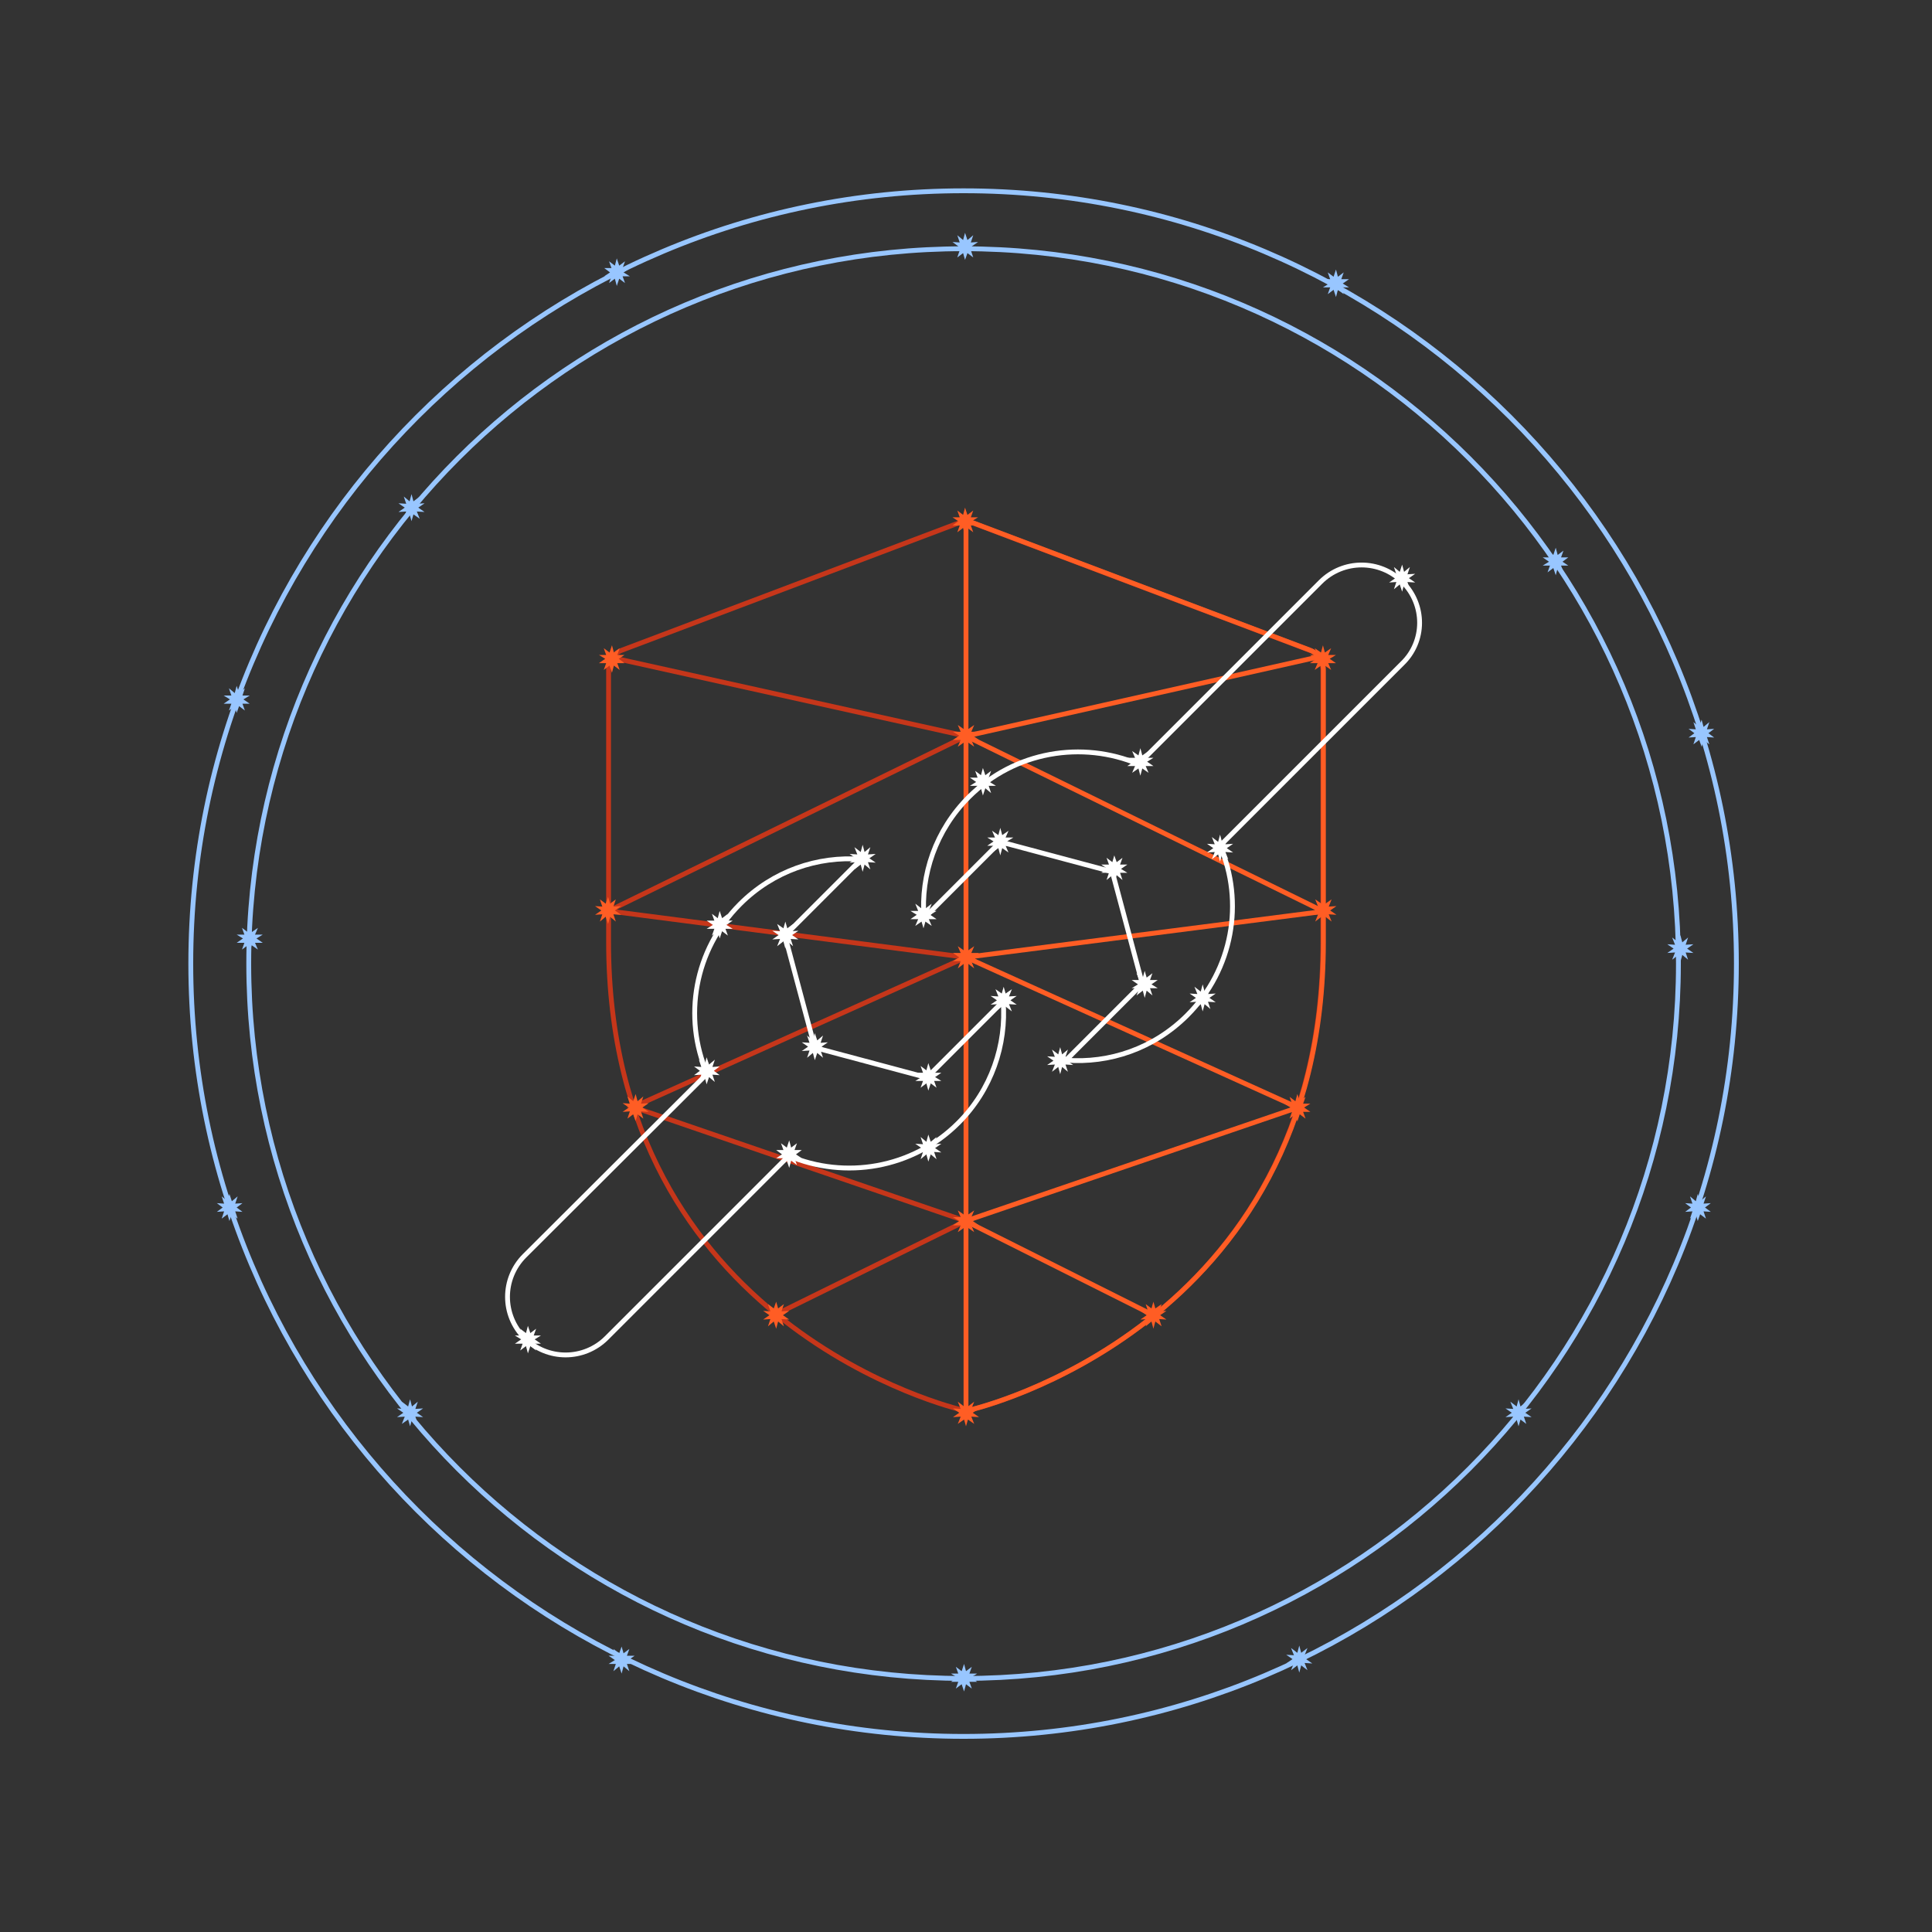 <?xml version="1.0" encoding="utf-8"?>
<!-- Generator: Adobe Illustrator 21.1.0, SVG Export Plug-In . SVG Version: 6.00 Build 0)  -->
<svg version="1.1" id="ESL_Icon" xmlns="http://www.w3.org/2000/svg" xmlns:xlink="http://www.w3.org/1999/xlink" x="0px" y="0px"
	 viewBox="0 0 400 400" enable-background="new 0 0 400 400" xml:space="preserve">
<rect x="0" y="0" width="400" height="400" fill="#333333" stroke="none"/>
<rect id="Background" x="0" display="none" fill="#131A2E" stroke="#000000" stroke-miterlimit="10" width="400" height="400"/>
<g id="Shild">
	<g id="Shield_Original">
		<path id="Shield_main" fill="none" stroke="#C6361A" stroke-miterlimit="10" d="M200,292c-0.3,0-0.6,0-0.9-0.1
			c-0.7-0.2-73.1-17-73.1-96.9v-56.3c0-1.8,1.1-3.5,2.8-4.1l69.6-26.3c1-0.4,2.1-0.4,3.1,0l69.6,26.3c1.7,0.6,2.8,2.3,2.8,4.1V195
			c0,79.9-72.3,96.8-73.1,96.9C200.6,292,200.3,292,200,292L200,292z"/>
		<path id="Shield-right" fill="none" stroke="#FF5D24" stroke-miterlimit="10" d="M200,108v184c0.3,0,0.6,0,0.9-0.1
			c0.7-0.2,73.1-17,73.1-96.9v-56.3c0-1.8-1.1-3.5-2.8-4.1l-69.6-26.3C201,108.1,200.5,108,200,108L200,108z"/>
	</g>
	<g id="Shield_Skeleton">
		<polyline fill="none" stroke="#C6361A" stroke-miterlimit="10" points="126,136 200,152.4 126,188.6 200,198.2 131.1,229.2 
			199.9,252.8 160.7,272.1 		"/>
		<polyline fill="none" stroke="#FF5D24" stroke-miterlimit="10" points="273,136 200,152.4 274,188.7 200,198.2 268.7,229.3 
			199.9,252.8 238.8,272.3 		"/>
	</g>
	<g id="Shield_Stars">
		<polygon fill="#FF5D24" points="126.7,133.6 127.1,135.1 128.3,134.2 127.8,135.6 129.3,135.6 128.1,136.4 129.3,137.3 
			127.8,137.3 128.3,138.7 127.1,137.8 126.7,139.3 126.2,137.8 125,138.7 125.5,137.3 124,137.3 125.3,136.4 124,135.6 
			125.5,135.6 125,134.2 126.2,135.1 		"/>
		<polygon fill="#FF5D24" points="125.9,185.7 126.3,187.1 127.5,186.2 127,187.7 128.6,187.6 127.3,188.5 128.6,189.4 127,189.3 
			127.5,190.8 126.3,189.8 125.9,191.3 125.4,189.8 124.2,190.8 124.7,189.3 123.2,189.4 124.5,188.5 123.2,187.6 124.7,187.7 
			124.2,186.2 125.4,187.1 		"/>
		<polygon fill="#FF5D24" points="200,289.7 200.4,291.2 201.7,290.2 201.1,291.7 202.7,291.6 201.4,292.5 202.7,293.4 201.1,293.3 
			201.7,294.8 200.4,293.9 200,295.3 199.6,293.9 198.3,294.8 198.9,293.3 197.3,293.4 198.6,292.5 197.3,291.6 198.9,291.7 
			198.3,290.2 199.6,291.2 		"/>
		<polygon fill="#FF5D24" points="131.6,226.5 132,228 133.2,227 132.7,228.5 134.3,228.4 133,229.3 134.3,230.2 132.7,230.1 
			133.2,231.6 132,230.7 131.6,232.1 131.1,230.7 129.9,231.6 130.4,230.1 128.9,230.2 130.2,229.3 128.9,228.4 130.4,228.5 
			129.9,227 131.1,228 		"/>
		<polygon fill="#FF5D24" points="268.6,226.5 269.1,228 270.3,227.1 269.8,228.5 271.3,228.5 270,229.3 271.3,230.2 269.8,230.2 
			270.3,231.6 269.1,230.7 268.6,232.2 268.2,230.7 267,231.6 267.5,230.2 265.9,230.2 267.2,229.3 265.9,228.5 267.5,228.5 
			267,227.1 268.2,228 		"/>
		<polygon fill="#FF5D24" points="274,185.7 274.4,187.1 275.7,186.2 275.1,187.7 276.7,187.6 275.4,188.5 276.7,189.4 275.1,189.3 
			275.7,190.8 274.4,189.8 274,191.3 273.6,189.8 272.3,190.8 272.9,189.3 271.3,189.4 272.6,188.5 271.3,187.6 272.9,187.7 
			272.3,186.2 273.6,187.1 		"/>
		<polygon fill="#FF5D24" points="273.9,133.6 274.3,135.1 275.6,134.2 275,135.6 276.6,135.6 275.3,136.4 276.6,137.3 275,137.3 
			275.6,138.7 274.3,137.8 273.9,139.3 273.5,137.8 272.2,138.7 272.8,137.3 271.2,137.3 272.5,136.4 271.2,135.6 272.8,135.6 
			272.2,134.2 273.5,135.1 		"/>
		<polygon fill="#FF5D24" points="200,149.5 200.4,151 201.7,150.1 201.1,151.5 202.7,151.5 201.4,152.3 202.7,153.2 201.1,153.2 
			201.7,154.6 200.4,153.7 200,155.2 199.6,153.7 198.3,154.6 198.9,153.2 197.3,153.2 198.6,152.3 197.3,151.5 198.9,151.5 
			198.3,150.1 199.6,151 		"/>
		<polygon fill="#FF5D24" points="199.8,105.1 200.3,106.6 201.5,105.7 201,107.1 202.5,107.1 201.2,107.9 202.5,108.8 201,108.8 
			201.5,110.2 200.3,109.3 199.8,110.8 199.4,109.3 198.2,110.2 198.7,108.8 197.2,108.8 198.4,107.9 197.2,107.1 198.7,107.1 
			198.2,105.7 199.4,106.6 		"/>
		<polygon fill="#FF5D24" points="200,195.4 200.4,196.8 201.7,195.9 201.1,197.3 202.7,197.3 201.4,198.2 202.7,199 201.1,199 
			201.7,200.5 200.4,199.5 200,201 199.6,199.5 198.3,200.5 198.9,199 197.3,199 198.6,198.2 197.3,197.3 198.9,197.3 198.3,195.9 
			199.6,196.8 		"/>
		<polygon fill="#FF5D24" points="200,250 200.4,251.5 201.7,250.6 201.1,252 202.7,252 201.4,252.8 202.7,253.7 201.1,253.7 
			201.7,255.1 200.4,254.2 200,255.7 199.6,254.2 198.3,255.1 198.9,253.7 197.3,253.7 198.6,252.8 197.3,252 198.9,252 
			198.3,250.6 199.6,251.5 		"/>
		<polygon fill="#FF5D24" points="238.8,269.5 239.2,270.9 240.5,270 240,271.5 241.5,271.4 240.2,272.3 241.5,273.2 240,273.1 
			240.5,274.6 239.2,273.6 238.8,275.1 238.4,273.6 237.2,274.6 237.7,273.1 236.1,273.2 237.4,272.3 236.1,271.4 237.7,271.5 
			237.2,270 238.4,270.9 		"/>
		<polygon fill="#FF5D24" points="160.7,269.5 161.1,270.9 162.3,270 161.8,271.5 163.4,271.4 162.1,272.3 163.4,273.2 161.8,273.1 
			162.3,274.6 161.1,273.6 160.7,275.1 160.2,273.6 159,274.6 159.5,273.1 158,273.2 159.3,272.3 158,271.4 159.5,271.5 159,270 
			160.2,270.9 		"/>
	</g>
</g>
<g id="Wrenches">
	<g id="Wrench_Left">
		<path id="Wrench_Original_Left" fill="none" stroke="#FFFFFF" stroke-miterlimit="10" d="M207.7,207.3l-15.8,15.8l-23.2-6.2
			l-6.2-23.2l15.8-15.8c-9-0.7-18.2,2.4-25.1,9.3c-9.5,9.5-11.8,23.5-6.8,35.1L108.6,260c-4.7,4.7-4.7,12.3,0,17s12.3,4.7,17,0
			l37.7-37.7c11.6,4.9,25.6,2.7,35.1-6.8C205.3,225.6,208.4,216.3,207.7,207.3z"/>
		<g id="Wrench_Skeleton_Left" display="none">
			<polyline display="inline" fill="none" stroke="#FFFFFF" stroke-miterlimit="10" points="109.1,277.5 146.4,222.3 163.3,239.3 
				109.1,277.5 			"/>
			<polyline display="inline" fill="none" stroke="#FFFFFF" stroke-miterlimit="10" points="149,191.5 146.1,221.7 163,193.6 
				146.1,221.7 168.7,216.9 163.3,239.3 191.9,223.1 163.3,239.3 191.9,237.7 			"/>
		</g>
		<g id="Wrench_Stars_Left">
			<polygon fill="#FFFFFF" points="162.6,190.8 163,192.2 164.2,191.3 163.7,192.8 165.3,192.7 164,193.6 165.3,194.5 163.7,194.4 
				164.2,195.9 163,194.9 162.6,196.4 162.2,194.9 160.9,195.9 161.5,194.4 159.9,194.5 161.2,193.6 159.9,192.7 161.5,192.8 
				160.9,191.3 162.2,192.2 			"/>
			<polygon fill="#FFFFFF" points="178.6,174.9 179,176.4 180.2,175.4 179.7,176.9 181.3,176.8 180,177.7 181.3,178.6 179.7,178.5 
				180.2,180 179,179 178.6,180.5 178.2,179 176.9,180 177.5,178.5 175.9,178.6 177.2,177.7 175.9,176.8 177.5,176.9 176.9,175.4 
				178.2,176.4 			"/>
			<polygon fill="#FFFFFF" points="168.7,213.9 169.2,215.4 170.4,214.4 169.9,215.9 171.4,215.8 170.1,216.7 171.4,217.6 
				169.9,217.5 170.4,219 169.2,218 168.7,219.5 168.3,218 167.1,219 167.6,217.5 166,217.6 167.3,216.7 166,215.8 167.6,215.9 
				167.1,214.4 168.3,215.4 			"/>
			<polygon fill="#FFFFFF" points="192.2,220.1 192.7,221.6 193.9,220.7 193.4,222.1 194.9,222.1 193.6,223 194.9,223.8 
				193.4,223.8 193.9,225.2 192.7,224.3 192.2,225.8 191.8,224.3 190.6,225.2 191.1,223.8 189.5,223.8 190.8,223 189.5,222.1 
				191.1,222.1 190.6,220.7 191.8,221.6 			"/>
			<polygon fill="#FFFFFF" points="207.8,204.3 208.2,205.7 209.5,204.8 208.9,206.3 210.5,206.2 209.2,207.1 210.5,208 
				208.9,207.9 209.5,209.4 208.2,208.4 207.8,209.9 207.4,208.4 206.1,209.4 206.7,207.9 205.1,208 206.4,207.1 205.1,206.2 
				206.7,206.3 206.1,204.8 207.4,205.7 			"/>
			<polygon display="none" fill="#FFFFFF" points="123.3,276.1 123.8,277.6 125,276.7 124.5,278.1 126,278.1 124.7,279 126,279.8 
				124.5,279.8 125,281.2 123.8,280.3 123.3,281.8 122.9,280.3 121.7,281.2 122.2,279.8 120.6,279.8 121.9,279 120.6,278.1 
				122.2,278.1 121.7,276.7 122.9,277.6 			"/>
			<polygon fill="#FFFFFF" points="146.3,218.9 146.8,220.4 148,219.4 147.5,220.9 149,220.8 147.8,221.7 149,222.6 147.5,222.5 
				148,224 146.8,223 146.3,224.5 145.9,223 144.7,224 145.2,222.5 143.7,222.6 144.9,221.7 143.7,220.8 145.2,220.9 144.7,219.4 
				145.9,220.4 			"/>
			<polygon fill="#FFFFFF" points="163.4,236.1 163.8,237.6 165,236.7 164.5,238.1 166,238.1 164.8,239 166,239.8 164.5,239.8 
				165,241.2 163.8,240.3 163.4,241.8 162.9,240.3 161.7,241.2 162.2,239.8 160.7,239.8 161.9,239 160.7,238.1 162.2,238.1 
				161.7,236.7 162.9,237.6 			"/>
			<polygon fill="#FFFFFF" points="149,188.6 149.5,190.1 150.7,189.2 150.2,190.6 151.7,190.6 150.4,191.5 151.7,192.3 
				150.2,192.3 150.7,193.7 149.5,192.8 149,194.3 148.6,192.8 147.4,193.7 147.9,192.3 146.3,192.3 147.6,191.5 146.3,190.6 
				147.9,190.6 147.4,189.2 148.6,190.1 			"/>
			<polygon fill="#FFFFFF" points="192.2,234.9 192.7,236.4 193.9,235.4 193.4,236.9 194.9,236.8 193.6,237.7 194.9,238.6 
				193.4,238.5 193.9,240 192.7,239 192.2,240.5 191.8,239 190.6,240 191.1,238.5 189.5,238.6 190.8,237.7 189.5,236.8 191.1,236.9 
				190.6,235.4 191.8,236.4 			"/>
			<polygon display="none" fill="#FFFFFF" points="106.7,258.6 107.1,260.1 108.4,259.2 107.8,260.6 109.4,260.6 108.1,261.5 
				109.4,262.3 107.8,262.3 108.4,263.7 107.1,262.8 106.7,264.3 106.3,262.8 105,263.7 105.6,262.3 104,262.3 105.3,261.5 
				104,260.6 105.6,260.6 105,259.2 106.3,260.1 			"/>
			<polygon fill="#FFFFFF" points="109.3,274.5 109.8,276 111,275.1 110.5,276.5 112,276.5 110.7,277.3 112,278.2 110.5,278.2 
				111,279.6 109.8,278.7 109.3,280.2 108.9,278.7 107.7,279.6 108.2,278.2 106.6,278.2 107.9,277.3 106.6,276.5 108.2,276.5 
				107.7,275.1 108.9,276 			"/>
		</g>
	</g>
	<g id="Wrench_Right">
		<path id="Wrenche_Original_Right_2_" fill="none" stroke="#FFFFFF" stroke-miterlimit="10" d="M290.4,120.5
			c-4.7-4.7-12.3-4.7-17,0l-37.7,37.7c-11.6-4.9-25.6-2.7-35.1,6.8c-6.9,6.9-10,16.1-9.3,25.1l15.8-15.8l23.2,6.2l6.2,23.2
			l-15.8,15.8c9,0.7,18.2-2.4,25.1-9.3c9.5-9.5,11.8-23.5,6.8-35.1l37.7-37.7C295.1,132.8,295.1,125.2,290.4,120.5L290.4,120.5z"/>
		<g id="Wrench_Skeleton_Right" display="none">
			<polygon display="inline" fill="none" stroke="#FFFFFF" stroke-miterlimit="10" points="254.1,177 291.5,122.2 237.2,160.1 			
				"/>
			<polyline display="inline" fill="none" stroke="#FFFFFF" stroke-miterlimit="10" points="205.1,164.5 237.3,160.3 208.7,176.4 
				237.3,160.3 232.3,182 254.2,177.7 238.6,205.9 254.2,177.7 250.5,208.7 			"/>
		</g>
		<g id="Wrench_Stars_Right">
			<polygon fill="#FFFFFF" points="191.2,186.6 191.6,188.1 192.9,187.1 192.3,188.6 193.9,188.6 192.6,189.4 193.9,190.3 
				192.3,190.3 192.9,191.7 191.6,190.8 191.2,192.2 190.8,190.8 189.5,191.7 190.1,190.3 188.5,190.3 189.8,189.4 188.5,188.6 
				190.1,188.6 189.5,187.1 190.8,188.1 			"/>
			<polygon fill="#FFFFFF" points="237,201 237.4,202.4 238.6,201.5 238.1,202.9 239.7,202.9 238.4,203.8 239.7,204.6 238.1,204.6 
				238.6,206.1 237.4,205.1 237,206.6 236.6,205.1 235.3,206.1 235.9,204.6 234.3,204.6 235.6,203.8 234.3,202.9 235.9,202.9 
				235.3,201.5 236.6,202.4 			"/>
			<polygon fill="#FFFFFF" points="236.1,154.9 236.5,156.4 237.8,155.5 237.2,156.9 238.8,156.9 237.5,157.7 238.8,158.6 
				237.2,158.6 237.8,160 236.5,159.1 236.1,160.6 235.7,159.1 234.4,160 235,158.6 233.4,158.6 234.7,157.7 233.4,156.9 235,156.9 
				234.4,155.5 235.7,156.4 			"/>
			<polygon fill="#FFFFFF" points="207.1,171.4 207.5,172.9 208.8,172 208.2,173.4 209.8,173.4 208.5,174.2 209.8,175.1 
				208.2,175.1 208.8,176.5 207.5,175.6 207.1,177.1 206.7,175.6 205.4,176.5 206,175.1 204.4,175.1 205.7,174.2 204.4,173.4 
				206,173.4 205.4,172 206.7,172.9 			"/>
			<polygon fill="#FFFFFF" points="203.5,159 204,160.5 205.2,159.6 204.7,161 206.2,161 204.9,161.9 206.2,162.7 204.7,162.7 
				205.2,164.2 204,163.2 203.5,164.7 203.1,163.2 201.9,164.2 202.4,162.7 200.8,162.7 202.1,161.9 200.8,161 202.4,161 
				201.9,159.6 203.1,160.5 			"/>
			<polygon fill="#FFFFFF" points="249,203.8 249.4,205.3 250.6,204.3 250.1,205.8 251.7,205.7 250.4,206.6 251.7,207.5 
				250.1,207.4 250.6,208.9 249.4,207.9 249,209.4 248.6,207.9 247.3,208.9 247.9,207.4 246.3,207.5 247.6,206.6 246.3,205.7 
				247.9,205.8 247.3,204.3 248.6,205.3 			"/>
			<polygon fill="#FFFFFF" points="230.7,177.1 231.2,178.5 232.4,177.6 231.9,179 233.4,179 232.1,179.9 233.4,180.7 231.9,180.7 
				232.4,182.2 231.2,181.2 230.7,182.7 230.3,181.2 229.1,182.2 229.6,180.7 228,180.7 229.3,179.9 228,179 229.6,179 229.1,177.6 
				230.3,178.5 			"/>
			<polygon fill="#FFFFFF" points="219.5,216.8 219.9,218.3 221.1,217.3 220.6,218.8 222.2,218.7 220.9,219.6 222.2,220.5 
				220.6,220.4 221.1,221.9 219.9,220.9 219.5,222.4 219.1,220.9 217.8,221.9 218.4,220.4 216.8,220.5 218.1,219.6 216.8,218.7 
				218.4,218.8 217.8,217.3 219.1,218.3 			"/>
			<polygon fill="#FFFFFF" points="252.6,172.8 253,174.3 254.3,173.3 253.7,174.8 255.3,174.7 254,175.6 255.3,176.5 253.7,176.4 
				254.3,177.9 253,176.9 252.6,178.4 252.2,176.9 250.9,177.9 251.5,176.4 249.9,176.5 251.2,175.6 249.9,174.7 251.5,174.8 
				250.9,173.3 252.2,174.3 			"/>
			<polygon display="none" fill="#FFFFFF" points="293.4,131 293.8,132.5 295,131.5 294.5,133 296,132.9 294.8,133.8 296,134.7 
				294.5,134.6 295,136.1 293.8,135.2 293.4,136.6 292.9,135.2 291.7,136.1 292.2,134.6 290.7,134.7 292,133.8 290.7,132.9 
				292.2,133 291.7,131.5 292.9,132.5 			"/>
			<polygon display="none" fill="#FFFFFF" points="275,116.1 275.4,117.6 276.6,116.7 276.1,118.1 277.7,118.1 276.4,118.9 
				277.7,119.8 276.1,119.8 276.6,121.2 275.4,120.3 275,121.8 274.5,120.3 273.3,121.2 273.8,119.8 272.3,119.8 273.6,118.9 
				272.3,118.1 273.8,118.1 273.3,116.7 274.5,117.6 			"/>
			<polygon fill="#FFFFFF" points="290.3,116.9 290.7,118.4 291.9,117.4 291.4,118.9 293,118.8 291.7,119.7 293,120.6 291.4,120.5 
				291.9,122 290.7,121 290.3,122.5 289.8,121 288.6,122 289.1,120.5 287.6,120.6 288.9,119.7 287.6,118.8 289.1,118.9 288.6,117.4 
				289.8,118.4 			"/>
		</g>
	</g>
</g>
<g id="Border">
	<path id="Border_Original" fill="none" stroke="#98C6FF" stroke-miterlimit="10" d="M199.5,39.5c-88.4,0-160,71.6-160,160
		s71.6,160,160,160s160-71.6,160-160S287.9,39.5,199.5,39.5z M199.5,347.5c-81.7,0-148-66.3-148-148s66.3-148,148-148
		s148,66.3,148,148S281.2,347.5,199.5,347.5z"/>
	<g id="Border_Stars">
		<polygon fill="#98C6FF" points="47.5,247.2 48,248.7 49.2,247.7 48.7,249.2 50.2,249.1 49,250 50.2,250.9 48.7,250.8 49.2,252.3 
			48,251.4 47.5,252.8 47.1,251.4 45.9,252.3 46.4,250.8 44.9,250.9 46.1,250 44.9,249.1 46.4,249.2 45.9,247.7 47.1,248.7 		"/>
		<polygon fill="#98C6FF" points="128.7,340.9 129.1,342.3 130.3,341.4 129.8,342.8 131.4,342.8 130.1,343.7 131.4,344.5 
			129.8,344.5 130.3,346 129.1,345 128.7,346.5 128.2,345 127,346 127.5,344.5 126,344.5 127.3,343.7 126,342.8 127.5,342.8 
			127,341.4 128.2,342.3 		"/>
		<polygon fill="#98C6FF" points="199.6,344.5 200,346 201.2,345.1 200.7,346.5 202.3,346.5 201,347.3 202.3,348.2 200.7,348.2 
			201.2,349.6 200,348.7 199.6,350.2 199.1,348.7 197.9,349.6 198.4,348.2 196.9,348.2 198.2,347.3 196.9,346.5 198.4,346.5 
			197.9,345.1 199.1,346 		"/>
		<polygon fill="#98C6FF" points="51.7,191.5 52.1,193 53.4,192.1 52.8,193.5 54.4,193.5 53.1,194.3 54.4,195.2 52.8,195.2 
			53.4,196.6 52.1,195.7 51.7,197.2 51.3,195.7 50.1,196.6 50.6,195.2 49,195.2 50.3,194.3 49,193.5 50.6,193.5 50.1,192.1 
			51.3,193 		"/>
		<polygon fill="#98C6FF" points="347.9,193.6 348.3,195.1 349.5,194.1 349,195.6 350.6,195.5 349.3,196.4 350.6,197.3 349,197.2 
			349.5,198.7 348.3,197.7 347.9,199.2 347.5,197.7 346.2,198.7 346.8,197.2 345.2,197.3 346.5,196.4 345.2,195.5 346.8,195.6 
			346.2,194.1 347.5,195.1 		"/>
		<polygon fill="#98C6FF" points="199.8,48.2 200.3,49.7 201.5,48.7 201,50.2 202.5,50.1 201.2,51 202.5,51.9 201,51.8 201.5,53.3 
			200.3,52.4 199.8,53.8 199.4,52.4 198.2,53.3 198.7,51.8 197.2,51.9 198.4,51 197.2,50.1 198.7,50.2 198.2,48.7 199.4,49.7 		"/>
		<polygon fill="#98C6FF" points="314.4,289.7 314.8,291.2 316,290.2 315.5,291.7 317.1,291.6 315.8,292.5 317.1,293.4 315.5,293.3 
			316,294.8 314.8,293.9 314.4,295.3 314,293.9 312.7,294.8 313.3,293.3 311.7,293.4 313,292.5 311.7,291.6 313.3,291.7 
			312.7,290.2 314,291.2 		"/>
		<polygon fill="#98C6FF" points="84.9,289.7 85.3,291.2 86.5,290.2 86,291.7 87.6,291.6 86.3,292.5 87.6,293.4 86,293.3 
			86.5,294.8 85.3,293.9 84.9,295.3 84.5,293.9 83.2,294.8 83.8,293.3 82.2,293.4 83.5,292.5 82.2,291.6 83.8,291.7 83.2,290.2 
			84.5,291.2 		"/>
		<polygon fill="#98C6FF" points="276.6,55.8 277,57.3 278.2,56.4 277.7,57.8 279.3,57.8 278,58.7 279.3,59.5 277.7,59.5 
			278.2,60.9 277,60 276.6,61.5 276.1,60 274.9,60.9 275.4,59.5 273.9,59.5 275.2,58.7 273.9,57.8 275.4,57.8 274.9,56.4 
			276.1,57.3 		"/>
		<polygon fill="#98C6FF" points="322.1,113.4 322.5,114.9 323.7,114 323.2,115.4 324.7,115.4 323.5,116.3 324.7,117.1 323.2,117.1 
			323.7,118.5 322.5,117.6 322.1,119.1 321.6,117.6 320.4,118.5 320.9,117.1 319.4,117.1 320.7,116.3 319.4,115.4 320.9,115.4 
			320.4,114 321.6,114.9 		"/>
		<polygon fill="#98C6FF" points="85.2,102.3 85.6,103.8 86.9,102.8 86.3,104.3 87.9,104.2 86.6,105.1 87.9,106 86.3,105.9 
			86.9,107.4 85.6,106.5 85.2,107.9 84.8,106.5 83.6,107.4 84.1,105.9 82.5,106 83.8,105.1 82.5,104.2 84.1,104.3 83.6,102.8 
			84.8,103.8 		"/>
		<polygon fill="#98C6FF" points="49,142 49.5,143.5 50.7,142.5 50.2,144 51.7,144 50.4,144.8 51.7,145.7 50.2,145.7 50.7,147.1 
			49.5,146.2 49,147.6 48.6,146.2 47.4,147.1 47.9,145.7 46.3,145.7 47.6,144.8 46.3,144 47.9,144 47.4,142.5 48.6,143.5 		"/>
		<polygon fill="#98C6FF" points="127.7,53.5 128.2,55 129.4,54.1 128.9,55.5 130.4,55.5 129.1,56.4 130.4,57.2 128.9,57.2 
			129.4,58.6 128.2,57.7 127.7,59.2 127.3,57.7 126.1,58.6 126.6,57.2 125.1,57.2 126.3,56.4 125.1,55.5 126.6,55.5 126.1,54.1 
			127.3,55 		"/>
		<polygon fill="#98C6FF" points="352.3,149 352.7,150.5 353.9,149.5 353.4,151 354.9,150.9 353.7,151.8 354.9,152.7 353.4,152.6 
			353.9,154.1 352.7,153.2 352.3,154.6 351.8,153.2 350.6,154.1 351.1,152.6 349.6,152.7 350.8,151.8 349.6,150.9 351.1,151 
			350.6,149.5 351.8,150.5 		"/>
		<polygon fill="#98C6FF" points="351.5,247.2 352,248.7 353.2,247.7 352.7,249.2 354.2,249.1 353,250 354.2,250.9 352.7,250.8 
			353.2,252.3 352,251.4 351.5,252.8 351.1,251.4 349.9,252.3 350.4,250.8 348.9,250.9 350.1,250 348.9,249.1 350.4,249.2 
			349.9,247.7 351.1,248.7 		"/>
		<polygon fill="#98C6FF" points="269,340.7 269.4,342.2 270.7,341.2 270.1,342.7 271.7,342.6 270.4,343.5 271.7,344.4 270.1,344.3 
			270.7,345.8 269.4,344.8 269,346.3 268.6,344.8 267.3,345.8 267.9,344.3 266.3,344.4 267.6,343.5 266.3,342.6 267.9,342.7 
			267.3,341.2 268.6,342.2 		"/>
	</g>
</g>
</svg>
